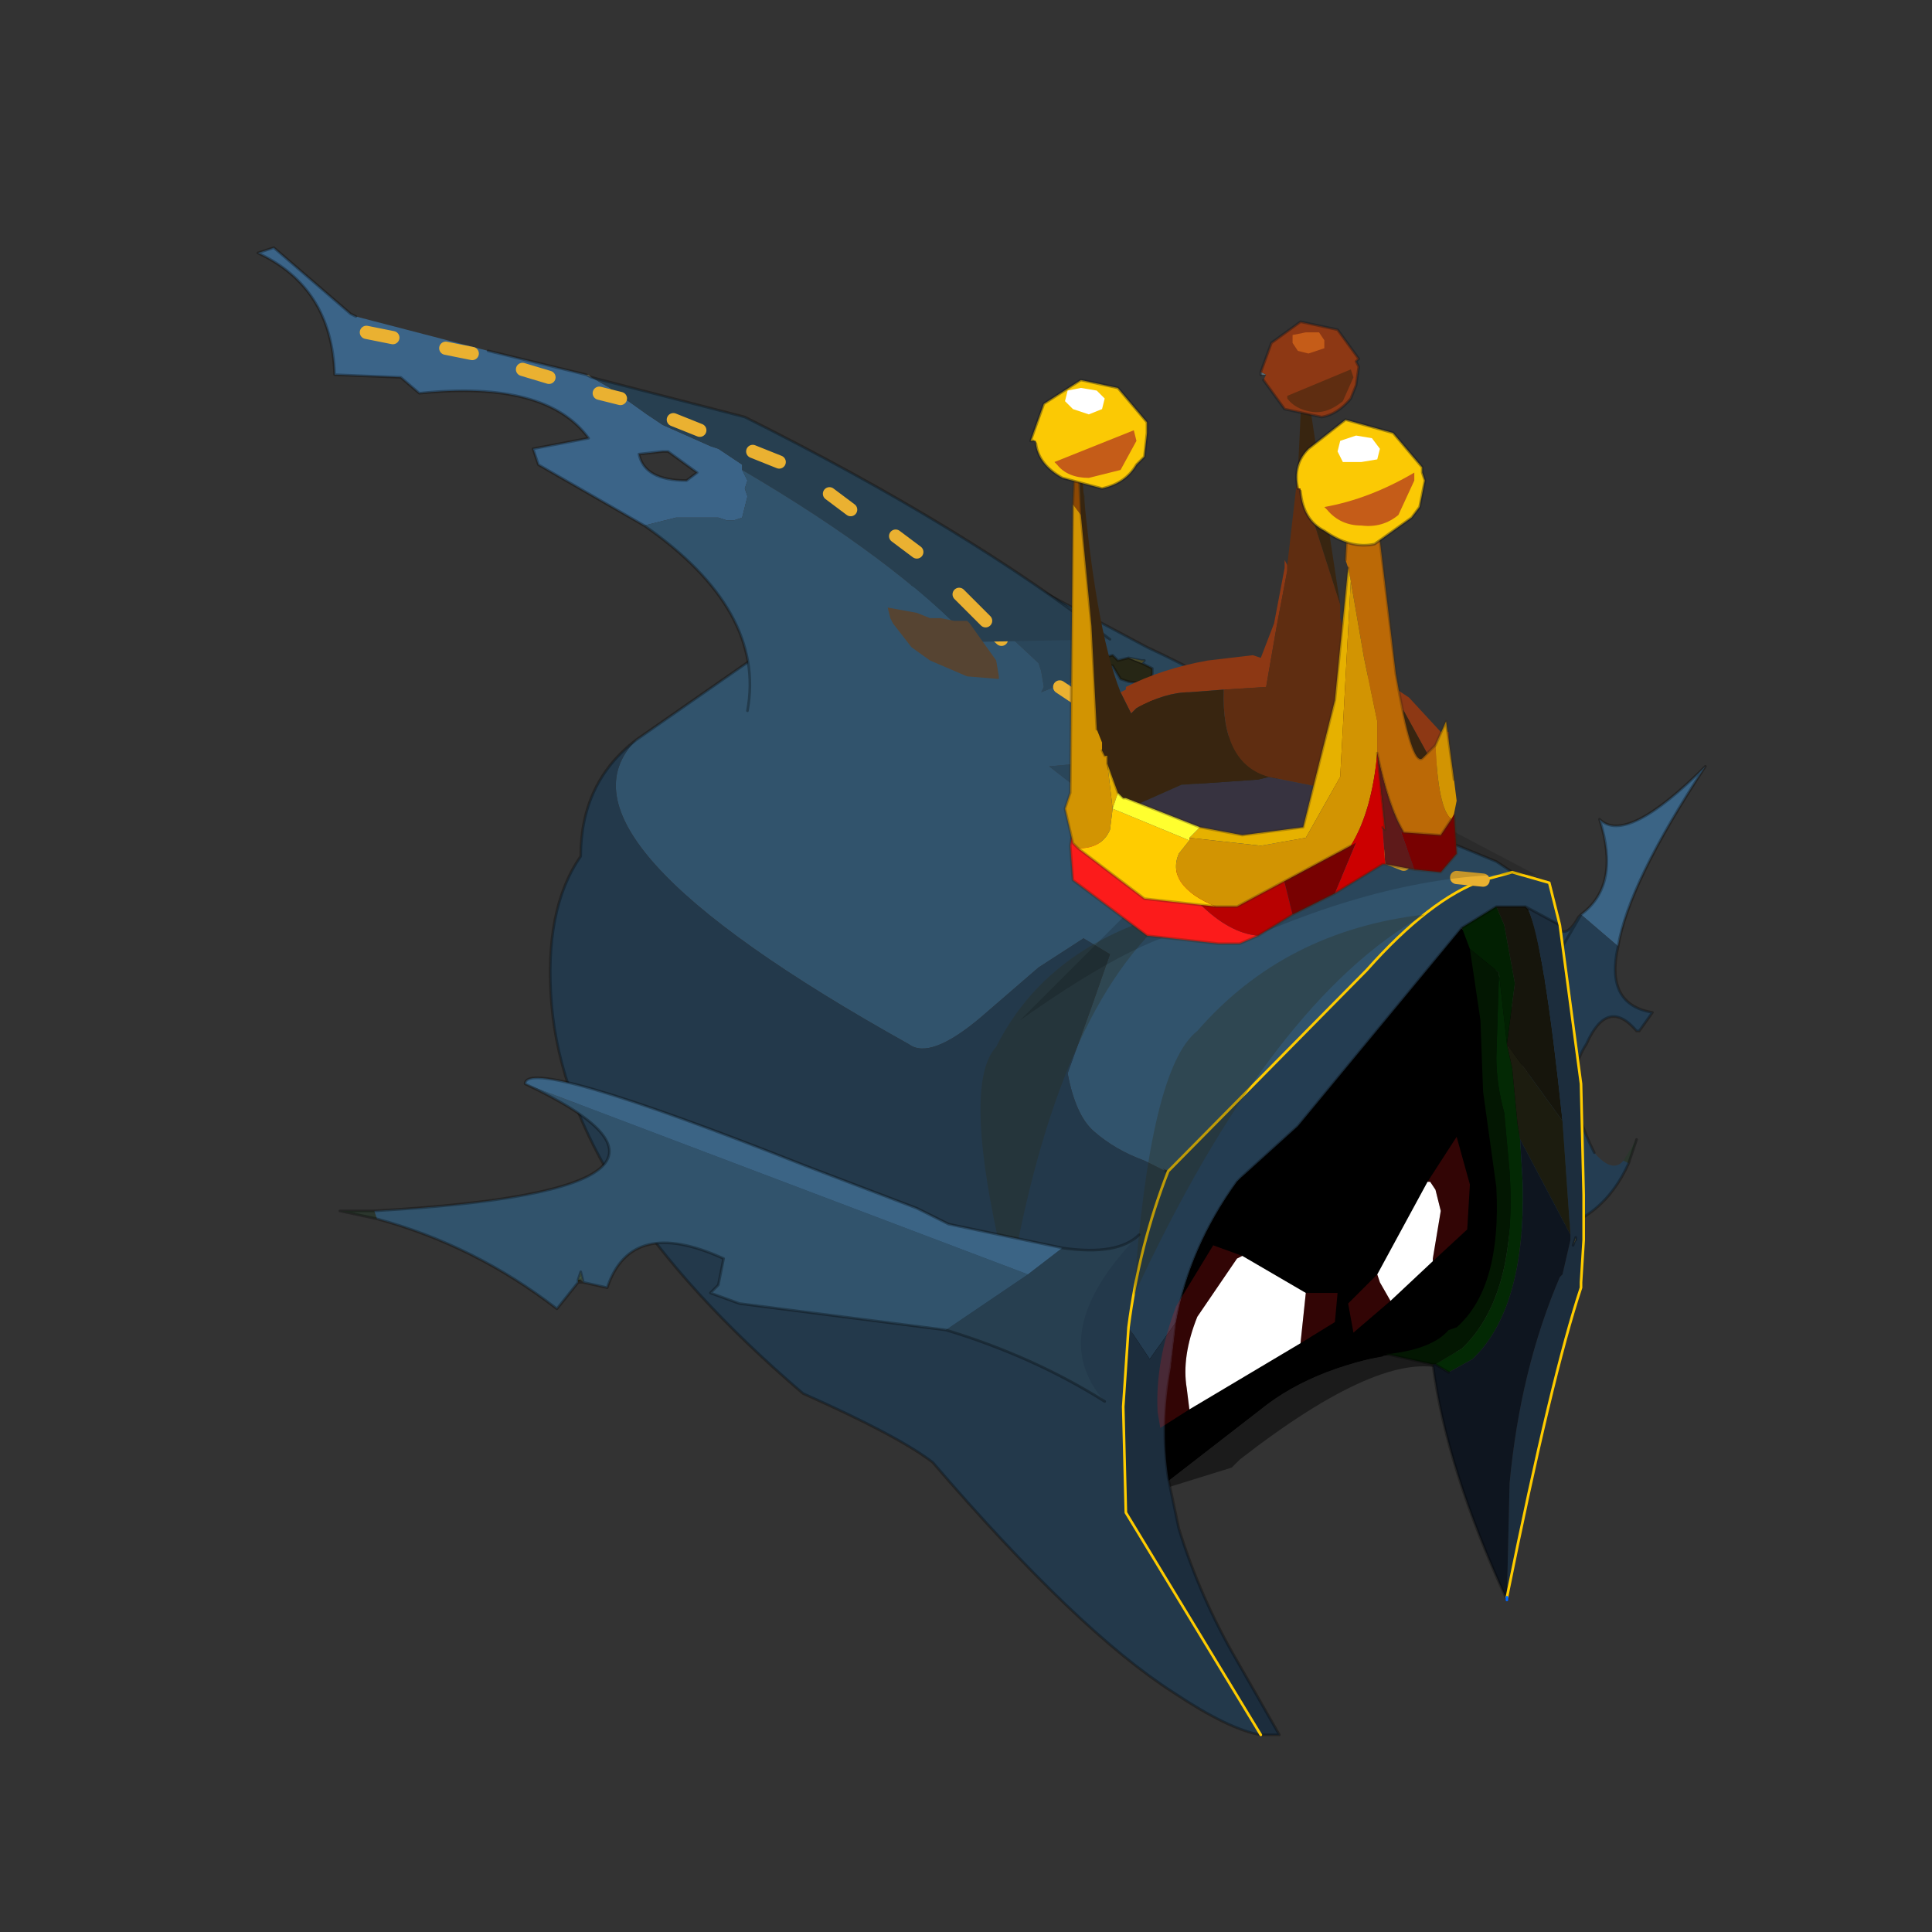 <?xml version="1.0" encoding="UTF-8" standalone="no"?>
<svg xmlns:xlink="http://www.w3.org/1999/xlink" height="440.0px" width="440.0px" xmlns="http://www.w3.org/2000/svg">
  <rect width="100%" height="100%" fill="#333333" stroke="none"/>
  <g transform="matrix(10.0, 0.0, 0.0, 10.0, 0.0, 0.0)">
    <use height="44.0" transform="matrix(0.909, 0.0, 0.0, 0.909, 2.0, 2.0)" width="44.0" xlink:href="#sprite0"/>
  </g>
  <defs>
    <g id="sprite0" transform="matrix(1.0, 0.0, 0.0, 1.0, 0.0, 0.0)">
      <use height="44.0" transform="matrix(1.0, 0.0, 0.0, 1.0, 0.0, 0.0)" width="44.0" xlink:href="#shape0"/>
      <use height="28.1" transform="matrix(1.326, 0.0, 0.0, 1.326, 4.261, 4.005)" width="27.35" xlink:href="#sprite1"/>
    </g>
    <g id="shape0" transform="matrix(1.0, 0.0, 0.0, 1.0, 0.0, 0.0)">
      <path d="M44.0 44.0 L0.0 44.0 0.0 0.0 44.0 0.0 44.0 44.0" fill="#43adca" fill-opacity="0.0" fill-rule="evenodd" stroke="none"/>
    </g>
    <g id="sprite1" transform="matrix(1.0, 0.0, 0.0, 1.0, 16.85, 27.0)">
      <use height="28.1" transform="matrix(1.0, 0.0, 0.0, 1.0, -16.85, -27.0)" width="27.35" xlink:href="#shape1"/>
    </g>
    <g id="shape1" transform="matrix(1.0, 0.0, 0.0, 1.0, 16.85, 27.0)">
      <path d="M8.95 -9.75 L9.2 -10.15 9.05 -9.7 8.95 -9.75" fill="#2b362d" fill-rule="evenodd" stroke="none"/>
      <path d="M8.15 -14.4 Q8.9 -14.95 8.5 -16.2 9.0 -15.7 10.5 -17.2 9.05 -15.0 8.85 -13.8 L8.15 -14.4" fill="#3b6485" fill-rule="evenodd" stroke="none"/>
      <path d="M8.85 -13.8 Q8.6 -12.7 9.5 -12.55 L9.25 -12.2 9.2 -12.2 Q8.65 -12.85 8.25 -11.95 7.75 -11.2 8.4 -9.9 8.75 -9.5 8.95 -9.75 L9.05 -9.7 Q8.35 -8.15 6.45 -8.4 6.4 -9.85 5.6 -10.0 8.05 -10.7 7.15 -14.85 L7.45 -15.0 7.5 -14.6 Q7.75 -13.7 8.1 -14.35 L8.15 -14.4 8.85 -13.8" fill="#243d52" fill-rule="evenodd" stroke="none"/>
      <path d="M8.15 -14.4 Q8.9 -14.95 8.5 -16.2 9.0 -15.7 10.5 -17.2 9.05 -15.0 8.85 -13.8 8.6 -12.7 9.5 -12.55 L9.25 -12.2 9.2 -12.2 Q8.65 -12.85 8.25 -11.95 7.75 -11.2 8.4 -9.9 M9.2 -10.15 L9.05 -9.7 Q8.35 -8.15 6.45 -8.4 M5.6 -10.0 Q8.05 -10.7 7.15 -14.85 L7.45 -15.0 7.5 -14.6 Q7.75 -13.7 8.1 -14.35 L8.15 -14.4 Z" fill="none" stroke="#000000" stroke-linecap="round" stroke-linejoin="round" stroke-opacity="0.302" stroke-width="0.05"/>
      <path d="M0.1 -3.5 L-0.3 -5.55 Q-0.55 -7.65 0.95 -9.25 L2.75 -11.15 4.0 -13.95 5.4 -14.5 Q7.35 -13.3 7.0 -10.3 6.8 -7.35 6.25 -6.75 L6.05 -6.6 5.3 -6.25 4.95 -6.15 Q3.15 -5.9 2.1 -5.05 L0.1 -3.5" fill="#000000" fill-rule="evenodd" stroke="none"/>
      <path d="M0.1 -3.5 L2.1 -5.05 Q3.15 -5.9 4.95 -6.15 L5.3 -6.25 6.05 -6.6 5.6 -5.8 Q4.4 -6.2 1.7 -4.1 L1.55 -3.95 0.1 -3.5" fill="#000000" fill-opacity="0.463" fill-rule="evenodd" stroke="none"/>
      <path d="M-0.4 -19.25 L-0.6 -19.2 -0.7 -19.3 -1.05 -19.2 -0.95 -19.15 -0.7 -19.1 -0.55 -18.85 -0.4 -18.8 0.0 -18.75 0.0 -18.8 0.05 -18.95 0.05 -19.05 -0.15 -19.15 -0.1 -19.2 -0.15 -19.2 -0.4 -19.25 M4.6 -16.3 L4.6 -15.7 3.7 -15.95 3.05 -16.05 2.85 -16.05 2.8 -15.85 1.75 -16.15 2.55 -15.25 1.3 -15.5 Q0.1 -15.75 -0.35 -16.2 L-1.45 -16.85 -1.9 -17.2 -0.8 -17.3 Q-0.1 -17.3 -0.25 -17.7 L-0.5 -18.0 -1.3 -18.85 -1.7 -18.7 -1.8 -18.7 -2.05 -18.6 -2.0 -18.7 -2.05 -19.0 -2.1 -19.15 -2.85 -19.85 -2.9 -20.0 -2.85 -20.1 -2.75 -20.15 -2.6 -20.15 -2.4 -20.3 -2.2 -20.5 -2.35 -20.6 -2.3 -20.65 -0.05 -19.45 Q1.35 -18.8 1.95 -18.3 L2.0 -18.3 3.75 -16.8 4.4 -16.45 4.6 -16.3 M2.0 -16.55 L2.55 -16.45 2.8 -16.5 2.7 -16.6 2.05 -17.4 1.85 -17.5 1.75 -17.5 1.7 -17.6 1.35 -17.85 0.45 -18.4 0.15 -18.45 -0.1 -18.45 -0.2 -18.35 -0.1 -17.95 -0.1 -17.85 0.1 -17.6 0.35 -17.45 0.5 -17.15 0.65 -17.05 1.05 -16.8 1.3 -16.75 2.0 -16.55" fill="#2a465a" fill-rule="evenodd" stroke="none"/>
      <path d="M-0.15 -19.15 L0.05 -19.05 0.05 -18.95 0.0 -18.8 0.0 -18.75 -0.4 -18.8 -0.55 -18.85 -0.7 -19.1 -0.95 -19.15 -1.05 -19.2 -0.7 -19.3 -0.6 -19.2 -0.4 -19.25 -0.15 -19.15 M2.05 -17.4 L2.7 -16.6 2.8 -16.5 2.55 -16.45 2.0 -16.55 1.3 -16.75 1.05 -16.8 0.65 -17.05 0.5 -17.15 0.35 -17.45 0.1 -17.6 -0.1 -17.85 -0.1 -17.95 -0.2 -18.35 -0.1 -18.45 0.15 -18.45 0.45 -18.4 1.35 -17.85 1.7 -17.6 1.75 -17.5 1.85 -17.5 1.85 -17.45 1.9 -17.4 2.05 -17.4" fill="#262615" fill-rule="evenodd" stroke="none"/>
      <path d="M-2.35 -20.6 L-2.2 -20.5 -2.4 -20.3 -2.6 -20.15 -2.75 -20.15 -2.85 -20.1 -2.9 -20.0 -2.85 -19.85 -2.1 -19.15 -2.05 -19.0 -2.0 -18.7 -2.05 -18.6 -1.8 -18.7 -1.7 -18.7 -1.3 -18.85 -0.5 -18.0 -0.25 -17.7 Q-0.1 -17.3 -0.8 -17.3 L-1.9 -17.2 -1.45 -16.85 -0.35 -16.2 Q0.1 -15.75 1.3 -15.5 L2.55 -15.25 1.75 -16.15 2.8 -15.85 2.85 -16.05 3.05 -16.05 3.7 -15.95 4.6 -15.7 4.6 -16.3 5.65 -15.75 5.7 -15.75 6.55 -15.4 6.85 -15.2 6.3 -15.05 Q5.3 -14.7 4.1 -13.35 L0.35 -9.55 0.25 -9.6 0.3 -9.55 -0.1 -9.75 Q-0.65 -9.95 -1.05 -10.3 -1.4 -10.6 -1.55 -11.4 L-1.1 -12.65 -0.75 -13.65 -1.25 -13.95 -2.1 -13.4 -3.2 -12.45 Q-4.15 -11.65 -4.55 -11.95 -11.55 -15.85 -9.7 -17.7 L-6.9 -19.65 -5.7 -20.25 -4.0 -20.75 -3.3 -20.85 -2.55 -20.85 -2.35 -20.7 -2.35 -20.6" fill="#31536c" fill-rule="evenodd" stroke="none"/>
      <path d="M-0.4 -19.25 L-0.15 -19.2 -0.1 -19.2 -0.15 -19.15 -0.4 -19.25 M1.85 -17.5 L2.05 -17.4 1.9 -17.4 1.85 -17.45 1.85 -17.5 M8.0 -8.15 L8.05 -8.3 8.05 -8.25 8.0 -8.15" fill="#666637" fill-rule="evenodd" stroke="none"/>
      <path d="M0.35 -9.55 L4.1 -13.35 Q5.3 -14.7 6.3 -15.05 L6.85 -15.2 7.55 -15.0 7.75 -14.2 7.1 -14.55 6.55 -14.55 5.9 -14.15 2.8 -10.4 1.75 -9.45 1.65 -9.35 Q0.75 -8.1 0.5 -6.7 L0.0 -6.0 -0.4 -6.6 Q-0.2 -8.15 0.35 -9.55" fill="#243d52" fill-rule="evenodd" stroke="none"/>
      <path d="M6.75 -11.95 L6.9 -13.1 6.7 -14.2 6.55 -14.55 7.1 -14.55 7.15 -14.5 Q7.45 -13.85 7.8 -10.5 L6.75 -11.95" fill="#16150c" fill-rule="evenodd" stroke="none"/>
      <path d="M7.8 -10.5 Q7.45 -13.85 7.15 -14.5 L7.1 -14.55 7.75 -14.2 8.15 -11.2 8.2 -9.1 8.2 -8.7 8.2 -8.25 8.15 -7.45 8.15 -7.35 Q7.6 -5.7 6.75 -1.5 L6.8 -3.65 Q7.0 -5.8 7.75 -7.55 L7.8 -7.6 7.95 -8.25 7.95 -8.35 7.8 -10.5 M8.05 -8.25 L8.05 -8.3 8.0 -8.15 8.05 -8.25 M-0.4 -6.6 L0.0 -6.0 0.5 -6.7 0.4 -5.85 Q0.2 -4.75 0.35 -3.75 L0.55 -2.8 Q0.95 -1.5 1.65 -0.3 L2.45 1.1 2.1 1.1 -0.45 -3.1 -0.5 -5.1 -0.4 -6.6" fill="#1c2d3d" fill-rule="evenodd" stroke="none"/>
      <path d="M6.55 -14.55 L6.7 -14.2 6.9 -13.1 6.75 -11.95 6.6 -13.3 6.05 -13.75 5.9 -14.15 6.55 -14.55" fill="#022002" fill-rule="evenodd" stroke="none"/>
      <path d="M6.05 -13.75 L6.6 -13.3 6.55 -11.7 Q6.55 -11.2 6.7 -10.65 L6.8 -9.55 Q6.95 -7.2 5.9 -6.2 L5.4 -5.9 5.35 -5.9 4.45 -6.1 4.55 -6.1 Q5.35 -6.2 5.65 -6.55 L5.8 -6.6 Q6.65 -7.35 6.55 -9.25 L6.3 -11.05 6.25 -12.4 6.05 -13.75" fill="#031702" fill-rule="evenodd" stroke="none"/>
      <path d="M6.6 -13.3 L6.75 -11.95 6.85 -11.5 6.95 -10.45 7.0 -10.15 7.05 -9.3 Q7.1 -6.95 6.1 -6.0 L5.65 -5.75 5.4 -5.9 5.9 -6.2 Q6.95 -7.2 6.8 -9.55 L6.7 -10.65 Q6.55 -11.2 6.55 -11.7 L6.6 -13.3" fill="#032904" fill-rule="evenodd" stroke="none"/>
      <path d="M6.75 -11.95 L7.8 -10.5 7.95 -8.35 7.0 -10.15 6.95 -10.45 6.85 -11.5 6.75 -11.95" fill="#1c1c0f" fill-rule="evenodd" stroke="none"/>
      <path d="M7.0 -10.15 L7.95 -8.35 7.95 -8.25 7.8 -7.6 7.75 -7.55 Q7.0 -5.8 6.8 -3.65 L6.75 -1.5 6.75 -1.45 Q5.6 -3.95 5.35 -5.9 L5.4 -5.9 5.65 -5.75 6.1 -6.0 Q7.1 -6.95 7.05 -9.3 L7.0 -10.15" fill="#0e151f" fill-rule="evenodd" stroke="none"/>
      <path d="M0.5 -6.7 Q0.75 -8.1 1.65 -9.35 L1.75 -9.45 0.8 -7.55 0.75 -7.3 0.4 -5.85 0.5 -6.7 M1.6 -4.95 Q2.7 -5.8 4.45 -6.1 L4.4 -6.05 Q2.6 -5.75 1.55 -4.9 L1.6 -4.95" fill="#000000" fill-rule="evenodd" stroke="none"/>
      <path d="M-9.7 -17.7 Q-11.55 -15.85 -4.55 -11.95 -4.15 -11.65 -3.2 -12.45 L-2.1 -13.4 -1.25 -13.95 -0.75 -13.65 -1.1 -12.65 -1.55 -11.4 Q-1.4 -10.6 -1.05 -10.3 -0.65 -9.95 -0.1 -9.75 L0.3 -9.55 0.25 -9.6 0.35 -9.55 Q-0.2 -8.15 -0.4 -6.6 L-0.5 -5.1 -0.45 -3.1 2.1 1.1 Q1.5 1.0 0.45 0.3 -1.35 -0.85 -4.1 -4.05 -4.75 -4.55 -6.55 -5.35 -11.0 -9.15 -11.3 -12.7 -11.45 -14.5 -10.75 -15.5 -10.75 -16.9 -9.7 -17.7 M0.3 -9.55 L0.35 -9.55 0.3 -9.55" fill="#23394b" fill-rule="evenodd" stroke="none"/>
      <path d="M-2.3 -20.65 L-2.35 -20.6 -2.35 -20.7 -2.3 -20.65" fill="#575739" fill-rule="evenodd" stroke="none"/>
      <path d="M-0.15 -19.15 L0.05 -19.05 0.05 -18.95 0.0 -18.8 0.0 -18.75 -0.4 -18.8 -0.55 -18.85 -0.7 -19.1 -0.95 -19.15 -1.05 -19.2 -0.7 -19.3 -0.6 -19.2 -0.4 -19.25 -0.15 -19.2 -0.1 -19.2 -0.15 -19.15 -0.4 -19.25 M4.4 -16.45 L3.75 -16.8 2.0 -18.3 1.95 -18.3 Q1.35 -18.8 -0.05 -19.45 L-2.3 -20.65 M-2.35 -20.7 L-2.55 -20.85 -3.3 -20.85 -4.0 -20.75 -5.7 -20.25 -6.9 -19.65 -9.7 -17.7 M6.85 -15.2 L6.55 -15.4 5.7 -15.75 5.65 -15.75 4.6 -16.3 M2.05 -17.4 L2.7 -16.6 2.8 -16.5 2.55 -16.45 2.0 -16.55 M1.3 -16.75 L1.05 -16.8 0.65 -17.05 M0.5 -17.15 L0.35 -17.45 0.1 -17.6 -0.1 -17.85 -0.1 -17.95 -0.2 -18.35 -0.1 -18.45 0.15 -18.45 0.45 -18.4 1.35 -17.85 1.7 -17.6 1.75 -17.5 1.85 -17.5 2.05 -17.4 1.9 -17.4 1.85 -17.45 1.85 -17.5 M7.15 -14.5 L7.1 -14.55 6.55 -14.55 5.9 -14.15 M4.45 -6.1 L5.35 -5.9 5.4 -5.9 M7.1 -14.55 L7.75 -14.2 M6.75 -1.45 Q5.6 -3.95 5.35 -5.9 M5.65 -5.75 L5.4 -5.9 M8.05 -8.25 L8.05 -8.3 8.0 -8.15 M0.5 -6.7 Q0.75 -8.1 1.65 -9.35 L1.75 -9.45 2.8 -10.4 5.9 -14.15 M0.5 -6.7 L0.4 -5.85 M0.35 -9.55 L0.3 -9.55 M2.1 1.1 L2.45 1.1 1.65 -0.3 Q0.95 -1.5 0.55 -2.8 L0.35 -3.75 Q0.2 -4.75 0.4 -5.85 M2.1 1.1 Q1.5 1.0 0.45 0.3 -1.35 -0.85 -4.1 -4.05 -4.75 -4.55 -6.55 -5.35 -11.0 -9.15 -11.3 -12.7 -11.45 -14.5 -10.75 -15.5 -10.75 -16.9 -9.7 -17.7 M-2.35 -20.7 L-2.3 -20.65" fill="none" stroke="#000000" stroke-linecap="round" stroke-linejoin="round" stroke-opacity="0.302" stroke-width="0.05"/>
      <path d="M0.35 -9.55 L4.1 -13.35 Q5.3 -14.7 6.3 -15.05 L6.85 -15.2 M7.75 -14.2 L7.55 -15.0 6.85 -15.2 M7.75 -14.2 L8.15 -11.2 8.2 -9.1 8.2 -8.7 8.2 -8.25 8.15 -7.45 8.15 -7.35 Q7.6 -5.7 6.75 -1.5 M0.35 -9.55 Q-0.2 -8.15 -0.4 -6.6 M2.1 1.1 L-0.45 -3.1 -0.5 -5.1 -0.4 -6.6" fill="none" stroke="#ffcc00" stroke-linecap="round" stroke-linejoin="round" stroke-width="0.05"/>
      <path d="M6.75 -1.5 L6.75 -1.45" fill="none" stroke="#0066ff" stroke-linecap="round" stroke-linejoin="round" stroke-width="0.05"/>
      <path d="M1.7 -16.65 L1.3 -16.75 M3.05 -16.05 L2.75 -16.15 M4.8 -15.35 L4.3 -15.55 M6.3 -15.05 L5.8 -15.1 M-0.55 -17.9 L-0.25 -17.7 M-1.7 -18.7 L-1.4 -18.5 M-3.3 -20.05 L-2.8 -19.6" fill="none" stroke="#eab131" stroke-linecap="round" stroke-linejoin="round" stroke-width="0.25"/>
      <path d="M-2.65 -7.35 Q-1.75 -12.65 0.45 -14.45 -1.95 -13.8 -2.9 -11.9 -3.6 -11.15 -2.65 -7.35" fill="#2c2b18" fill-opacity="0.302" fill-rule="evenodd" stroke="none"/>
      <path d="M-0.3 -7.2 Q2.3 -12.8 5.2 -14.4 2.55 -14.1 0.9 -12.2 0.0 -11.5 -0.3 -7.2" fill="#2c2b18" fill-opacity="0.302" fill-rule="evenodd" stroke="none"/>
      <path d="M0.75 -5.05 L0.7 -5.45 Q0.6 -6.05 0.9 -6.8 L1.65 -7.9 1.75 -7.95 2.95 -7.25 2.85 -6.3 0.75 -5.05" fill="#ffffff" fill-rule="evenodd" stroke="none"/>
      <path d="M1.75 -7.95 L1.65 -7.9 0.9 -6.8 Q0.6 -6.05 0.7 -5.45 L0.75 -5.05 0.2 -4.7 0.15 -5.0 Q0.1 -5.95 0.5 -7.0 L1.2 -8.15 1.75 -7.95 M2.85 -6.3 L2.95 -7.25 3.55 -7.25 3.5 -6.7 2.85 -6.3" fill="#fc1b1b" fill-opacity="0.2" fill-rule="evenodd" stroke="none"/>
      <path d="M5.25 -9.35 L5.3 -9.35 5.4 -9.2 5.5 -8.8 5.35 -7.9 5.35 -7.85 4.55 -7.1 4.35 -7.45 4.3 -7.6 5.25 -9.35" fill="#ffffff" fill-rule="evenodd" stroke="none"/>
      <path d="M5.25 -9.35 L5.8 -10.2 6.05 -9.3 6.0 -8.45 5.35 -7.85 5.35 -7.9 5.5 -8.8 5.4 -9.2 5.3 -9.35 5.25 -9.35 M4.55 -7.1 L3.85 -6.5 3.75 -7.05 4.3 -7.6 4.35 -7.45 4.55 -7.1" fill="#fc1b1b" fill-opacity="0.2" fill-rule="evenodd" stroke="none"/>
      <path d="M-15.0 -25.7 L-12.5 -25.05 -10.65 -24.6 -10.55 -24.55 -10.2 -24.35 -10.15 -24.3 -9.85 -24.1 -9.5 -23.85 -9.2 -23.65 -8.3 -23.25 -8.15 -23.2 -7.85 -23.0 -7.7 -22.9 -7.7 -22.8 -7.6 -22.6 -7.65 -22.45 -7.6 -22.3 -7.7 -21.9 -7.85 -21.85 -8.0 -21.85 -8.15 -21.9 -8.95 -21.9 -9.55 -21.75 -11.55 -22.9 -11.65 -23.2 -10.6 -23.4 Q-11.4 -24.5 -13.8 -24.25 L-14.15 -24.55 -15.4 -24.6 Q-15.45 -26.25 -16.85 -26.9 L-16.55 -27.0 -15.1 -25.75 -15.0 -25.7 M-9.1 -23.15 L-9.2 -23.15 -9.65 -23.1 Q-9.55 -22.6 -8.75 -22.6 L-8.55 -22.75 -9.1 -23.15" fill="#3b6488" fill-rule="evenodd" stroke="none"/>
      <path d="M-7.7 -22.8 L-7.7 -22.9 -7.85 -23.0 -8.15 -23.2 -8.3 -23.25 -9.2 -23.65 -9.5 -23.85 -9.85 -24.1 -10.15 -24.3 -10.2 -24.35 -10.55 -24.55 -7.65 -23.8 Q-3.45 -21.7 -0.75 -19.6 L-3.35 -19.55 Q-4.8 -21.1 -7.7 -22.8" fill="#273f50" fill-rule="evenodd" stroke="none"/>
      <path d="M-9.55 -21.75 L-8.95 -21.9 -8.15 -21.9 -8.0 -21.85 -7.85 -21.85 -7.7 -21.9 -7.6 -22.3 -7.65 -22.45 -7.6 -22.6 -7.7 -22.8 Q-4.8 -21.1 -3.35 -19.55 -6.45 -19.4 -7.6 -18.25 -7.25 -20.15 -9.55 -21.75" fill="#31536c" fill-rule="evenodd" stroke="none"/>
      <path d="M-10.55 -24.55 L-10.65 -24.6 -10.6 -24.6 -10.55 -24.55" fill="#858161" fill-rule="evenodd" stroke="none"/>
      <path d="M-15.0 -25.7 L-15.1 -25.75 -16.55 -27.0 -16.85 -26.9 Q-15.45 -26.25 -15.4 -24.6 L-14.15 -24.55 -13.8 -24.25 Q-11.4 -24.5 -10.6 -23.4 L-11.65 -23.2 -11.55 -22.9 -9.55 -21.75 Q-7.25 -20.15 -7.6 -18.25 M-10.55 -24.55 L-10.65 -24.6 -12.5 -25.05 M-0.75 -19.6 Q-3.45 -21.7 -7.65 -23.8 L-10.55 -24.55 M-9.1 -23.15 L-8.55 -22.75 -8.75 -22.6 Q-9.55 -22.6 -9.65 -23.1 L-9.2 -23.15 -9.1 -23.15" fill="none" stroke="#000000" stroke-linecap="round" stroke-linejoin="round" stroke-opacity="0.302" stroke-width="0.05"/>
      <path d="M-14.8 -25.4 L-14.3 -25.3 M-13.3 -25.1 L-12.8 -25.0 M-3.6 -20.45 L-3.1 -19.95 M-11.85 -24.7 L-11.35 -24.55 M-10.4 -24.25 L-10.0 -24.15 M-9.0 -23.75 L-8.5 -23.55 M-7.5 -23.15 L-7.0 -22.95 M-6.05 -22.35 L-5.65 -22.05 M-4.8 -21.55 L-4.4 -21.25" fill="none" stroke="#eab131" stroke-linecap="round" stroke-linejoin="round" stroke-width="0.25"/>
      <path d="M-10.8 -7.45 L-10.8 -7.5 -10.75 -7.5 -10.8 -7.45" fill="#2f2f19" fill-rule="evenodd" stroke="none"/>
      <path d="M-14.65 -8.8 L-14.6 -8.65 -15.3 -8.8 -14.65 -8.8" fill="#2b362d" fill-rule="evenodd" stroke="none"/>
      <path d="M-10.8 -7.5 L-10.75 -7.65 -10.7 -7.45 -10.75 -7.5 -10.8 -7.5" fill="url(#gradient0)" fill-rule="evenodd" stroke="none"/>
      <path d="M-14.6 -8.65 L-14.65 -8.8 Q-7.55 -9.2 -11.8 -11.2 L-2.3 -7.6 -3.85 -6.55 -7.75 -7.05 -8.3 -7.25 -8.15 -7.4 -8.05 -7.9 Q-9.8 -8.7 -10.25 -7.35 L-10.7 -7.45 -10.75 -7.65 -10.8 -7.5 -10.8 -7.45 -11.2 -6.95 Q-12.75 -8.15 -14.6 -8.65" fill="#31536c" fill-rule="evenodd" stroke="none"/>
      <path d="M-2.3 -7.6 L-11.8 -11.2 Q-11.8 -11.75 -6.5 -9.65 L-4.4 -8.85 -3.8 -8.55 -1.65 -8.1 -2.3 -7.6" fill="#3b6485" fill-rule="evenodd" stroke="none"/>
      <path d="M-3.85 -6.55 L-2.3 -7.6 -1.65 -8.1 Q-0.6 -7.95 -0.2 -8.35 -2.0 -6.5 -0.85 -5.2 -2.2 -6.05 -3.85 -6.55" fill="#273f50" fill-rule="evenodd" stroke="none"/>
      <path d="M-14.65 -8.8 L-15.3 -8.8 -14.6 -8.65 Q-12.75 -8.15 -11.2 -6.95 L-10.8 -7.45 -10.8 -7.5 -10.75 -7.65 -10.7 -7.45 -10.25 -7.35 Q-9.8 -8.7 -8.05 -7.9 L-8.15 -7.4 -8.3 -7.25 -7.75 -7.05 -3.85 -6.55 Q-2.2 -6.05 -0.85 -5.2 M-11.8 -11.2 Q-7.55 -9.2 -14.65 -8.8 M-10.7 -7.45 L-10.75 -7.5 -10.8 -7.45 -10.7 -7.45 M-0.2 -8.35 Q-0.6 -7.95 -1.65 -8.1 L-3.8 -8.55 -4.4 -8.85 -6.5 -9.65 Q-11.8 -11.75 -11.8 -11.2" fill="none" stroke="#000000" stroke-linecap="round" stroke-linejoin="round" stroke-opacity="0.302" stroke-width="0.05"/>
      <path d="M-4.95 -20.2 L-4.9 -20.0 -4.85 -19.9 -4.5 -19.45 -4.15 -19.2 -3.45 -18.9 -2.85 -18.85 -2.85 -18.9 -2.9 -19.2 -3.4 -19.9 -3.45 -19.95 -3.7 -19.95 -3.95 -20.0 -4.15 -20.0 -4.4 -20.1 -4.95 -20.2" fill="#564432" fill-rule="evenodd" stroke="none"/>
      <path d="M-2.45 -12.4 L-0.5 -14.35 1.05 -14.15 Q-0.05 -14.1 -2.45 -12.4 M5.4 -16.15 L7.3 -15.15 Q4.9 -15.25 2.0 -14.0 L1.5 -14.05 4.6 -15.6 Q5.25 -15.6 5.4 -16.15" fill="#000000" fill-opacity="0.153" fill-rule="evenodd" stroke="none"/>
      <path d="M4.3 -16.45 L3.65 -15.7 -0.05 -15.85 -0.4 -16.5 -0.3 -16.45 0.6 -16.85 2.05 -16.95 2.25 -17.0 3.75 -16.7 4.3 -16.45" fill="#373340" fill-rule="evenodd" stroke="none"/>
      <path d="M-0.55 -18.6 L-0.45 -18.65 -0.45 -18.7 Q0.25 -19.05 1.1 -19.2 L1.95 -19.3 2.1 -19.25 2.35 -19.9 2.55 -20.95 2.55 -21.1 2.6 -21.0 2.6 -20.9 2.4 -19.85 2.2 -18.7 1.4 -18.65 0.75 -18.6 Q0.3 -18.6 -0.25 -18.3 L-0.35 -18.2 -0.55 -18.6 M3.8 -19.2 L3.85 -19.0 4.55 -18.75 4.6 -18.7 4.9 -18.5 5.5 -17.85 5.65 -17.85 5.65 -17.35 5.5 -17.25 5.35 -17.25 4.8 -18.25 3.85 -18.85 3.8 -19.15 3.8 -19.2" fill="#8d3814" fill-rule="evenodd" stroke="none"/>
      <path d="M-0.4 -16.5 L-0.55 -16.5 -0.6 -16.55 -1.0 -17.75 -1.0 -17.8 -1.05 -18.1 -1.35 -19.0 -1.3 -22.95 Q-1.05 -19.85 -0.55 -18.6 L-0.35 -18.2 -0.25 -18.3 Q0.3 -18.6 0.75 -18.6 L1.4 -18.65 Q1.35 -17.25 2.25 -17.0 L2.05 -16.95 0.6 -16.85 -0.3 -16.45 -0.4 -16.5 M2.8 -22.75 L2.9 -24.85 3.6 -20.25 2.8 -22.75 M5.35 -17.25 L4.3 -16.5 4.3 -16.45 3.75 -16.7 4.15 -17.05 4.25 -17.15 Q4.75 -17.65 4.8 -18.25 L5.35 -17.25" fill="#382510" fill-rule="evenodd" stroke="none"/>
      <path d="M2.6 -21.0 L2.8 -22.75 3.6 -20.25 3.6 -20.2 3.6 -20.0 3.8 -19.4 3.8 -19.2 3.8 -19.15 3.85 -18.85 4.8 -18.25 Q4.75 -17.65 4.25 -17.15 L4.15 -17.05 3.75 -16.7 2.25 -17.0 Q1.35 -17.25 1.4 -18.65 L2.2 -18.7 2.4 -19.85 2.6 -20.9 2.6 -21.0" fill="#5f2d11" fill-rule="evenodd" stroke="none"/>
      <path d="M2.05 -14.0 L1.7 -13.85 1.3 -13.85 -0.05 -14.0 -1.45 -15.05 -1.5 -15.7 -1.45 -16.0 0.3 -15.2 0.45 -15.25 0.95 -14.6 Q1.5 -14.05 2.05 -14.0" fill="#fc1b1b" fill-rule="evenodd" stroke="none"/>
      <path d="M2.7 -14.4 L2.05 -14.0 Q1.5 -14.05 0.95 -14.6 L0.45 -15.25 2.4 -15.6 2.7 -14.4" fill="#b80101" fill-rule="evenodd" stroke="none"/>
      <path d="M4.4 -16.05 L4.7 -16.1 5.0 -15.25 4.45 -15.35 4.4 -16.05" fill="#5e1a1a" fill-rule="evenodd" stroke="none"/>
      <path d="M3.5 -14.8 L2.7 -14.4 2.4 -15.6 4.0 -16.0 3.5 -14.8 M4.7 -16.1 L5.75 -16.35 5.8 -15.55 5.5 -15.2 5.0 -15.25 4.7 -16.1" fill="#780101" fill-rule="evenodd" stroke="none"/>
      <path d="M4.45 -15.35 L4.4 -15.35 3.5 -14.8 4.0 -16.0 4.4 -16.05 4.45 -15.35" fill="#cc0000" fill-rule="evenodd" stroke="none"/>
      <path d="M-1.45 -16.0 L-1.4 -21.45 -1.4 -22.6 -1.25 -22.3 -1.25 -21.25 -1.1 -19.15 -0.9 -17.15 M4.45 -15.35 L4.4 -15.35 3.5 -14.8 2.7 -14.4 2.05 -14.0 1.7 -13.85 1.3 -13.85 -0.05 -14.0 -1.45 -15.05 -1.5 -15.7 -1.45 -16.0 0.3 -15.2 M4.4 -16.05 L4.7 -16.1 5.75 -16.35 5.8 -15.55 5.5 -15.2 5.0 -15.25 4.45 -15.35" fill="none" stroke="#382510" stroke-linecap="round" stroke-linejoin="round" stroke-opacity="0.302" stroke-width="0.05"/>
      <path d="M3.75 -20.95 L3.8 -20.7 4.05 -19.25 4.3 -18.05 4.3 -17.45 Q4.5 -16.45 4.8 -15.95 L5.5 -15.9 5.7 -16.2 Q5.45 -16.4 5.4 -17.6 L5.15 -17.35 Q4.95 -17.2 4.65 -18.95 L4.25 -22.3 3.75 -22.0 3.7 -21.1 3.75 -20.95" fill="#bb6906" fill-rule="evenodd" stroke="none"/>
      <path d="M1.25 -14.55 Q0.3 -14.95 0.55 -15.55 L0.75 -15.8 -0.7 -16.4 -0.75 -16.0 Q-0.9 -15.65 -1.35 -15.65 L-0.1 -14.7 1.25 -14.55" fill="#ffcc00" fill-rule="evenodd" stroke="none"/>
      <path d="M-1.3 -21.95 L-1.35 -23.05 -1.4 -23.25 -1.45 -22.15 -1.3 -21.95" fill="#8d4803" fill-rule="evenodd" stroke="none"/>
      <path d="M3.8 -20.7 L3.75 -20.95 3.5 -18.45 2.9 -16.05 1.75 -15.9 0.95 -16.05 0.75 -15.85 2.1 -15.7 2.95 -15.85 3.6 -17.0 3.8 -20.7 M-0.8 -17.25 L-0.7 -16.4 -0.6 -16.7 -0.8 -17.25" fill="#e6b100" fill-rule="evenodd" stroke="none"/>
      <path d="M0.75 -15.85 L0.95 -16.05 -0.45 -16.6 -0.5 -16.6 -0.55 -16.65 -0.6 -16.7 -0.7 -16.4 0.75 -15.8 0.75 -15.85" fill="#ffff2f" fill-rule="evenodd" stroke="none"/>
      <path d="M5.4 -17.6 Q5.45 -16.4 5.7 -16.2 L5.75 -16.3 5.8 -16.55 5.75 -16.95 5.6 -18.05 5.4 -17.6 M4.3 -17.45 L4.3 -18.05 4.05 -19.25 3.8 -20.7 3.6 -17.0 2.95 -15.85 2.1 -15.7 0.75 -15.85 0.75 -15.8 0.55 -15.55 Q0.3 -14.95 1.25 -14.55 L1.65 -14.55 3.8 -15.7 Q4.2 -16.35 4.3 -17.45 M-1.3 -21.95 L-1.45 -22.15 -1.5 -16.7 -1.6 -16.4 -1.45 -15.75 -1.35 -15.65 Q-0.9 -15.65 -0.75 -16.0 L-0.7 -16.4 -0.8 -17.25 -0.8 -17.4 -0.85 -17.4 -0.9 -17.5 -0.9 -17.65 -1.0 -17.9 -1.1 -19.85 -1.3 -21.95" fill="#d29402" fill-rule="evenodd" stroke="none"/>
      <path d="M4.45 -16.0 L4.3 -17.45 Q4.2 -16.35 3.8 -15.7 L4.4 -16.05 4.45 -16.0" fill="#cc0000" fill-rule="evenodd" stroke="none"/>
      <path d="M4.8 -15.95 Q4.5 -16.45 4.3 -17.45 L4.45 -16.0 4.8 -15.95" fill="#5e1a1a" fill-rule="evenodd" stroke="none"/>
      <path d="M3.7 -21.1 L3.75 -22.0 4.25 -22.3 4.65 -18.95 Q4.95 -17.2 5.15 -17.35 L5.4 -17.6 5.6 -18.05 5.75 -16.95 M5.7 -16.2 L5.5 -15.9 4.8 -15.95 Q4.5 -16.45 4.3 -17.45 M0.95 -16.05 L1.75 -15.9 2.9 -16.05 3.5 -18.45 3.75 -20.95 M4.45 -16.0 L4.3 -17.45 M3.8 -15.7 L1.65 -14.55 1.25 -14.55 M4.45 -16.0 L4.4 -16.05 M-1.45 -22.15 L-1.4 -23.25 -1.35 -23.05 -1.3 -21.95 -1.1 -19.85 -1.0 -17.9 M-1.45 -22.15 L-1.5 -16.7 -1.6 -16.4 -1.45 -15.75 -1.35 -15.65 -0.1 -14.7 1.25 -14.55 M-0.9 -17.5 L-0.85 -17.4 -0.8 -17.4 -0.8 -17.25 -0.6 -16.7 -0.55 -16.65 -0.5 -16.6 -0.45 -16.6 0.95 -16.05" fill="none" stroke="#382510" stroke-linecap="round" stroke-linejoin="round" stroke-opacity="0.302" stroke-width="0.05"/>
      <path d="M2.8 -22.45 Q2.7 -22.9 3.0 -23.2 L3.7 -23.75 4.6 -23.5 5.15 -22.85 5.15 -22.75 5.2 -22.6 5.1 -22.1 4.95 -21.9 4.25 -21.4 Q3.8 -21.3 3.3 -21.65 2.9 -21.85 2.85 -22.4 L2.85 -22.45 2.8 -22.45" fill="#fbc904" fill-rule="evenodd" stroke="none"/>
      <path d="M2.85 -22.45 L2.8 -22.45 2.85 -22.45" fill="#5c7681" fill-rule="evenodd" stroke="none"/>
      <path d="M2.8 -22.45 Q2.7 -22.9 3.0 -23.2 L3.7 -23.75 4.6 -23.5 5.15 -22.85 5.15 -22.75 5.2 -22.6 5.1 -22.1 4.95 -21.9 4.25 -21.4 Q3.8 -21.3 3.3 -21.65 2.9 -21.85 2.85 -22.4" fill="none" stroke="#11141a" stroke-linecap="round" stroke-linejoin="round" stroke-opacity="0.38" stroke-width="0.05"/>
      <path d="M3.6 -23.35 L3.55 -23.15 3.65 -22.95 4.0 -22.95 4.3 -23.0 4.35 -23.2 4.2 -23.4 3.9 -23.45 3.6 -23.35" fill="#ffffff" fill-rule="evenodd" stroke="none"/>
      <path d="M5.0 -22.75 Q4.15 -22.25 3.3 -22.1 L3.35 -22.05 Q3.6 -21.75 4.0 -21.75 4.4 -21.7 4.7 -21.95 L5.0 -22.6 5.0 -22.75" fill="#c55c18" fill-rule="evenodd" stroke="none"/>
      <path d="M2.1 -24.6 L2.1 -24.65 2.2 -24.6 2.1 -24.6" fill="#5c7681" fill-rule="evenodd" stroke="none"/>
      <path d="M2.1 -24.65 L2.3 -25.2 2.85 -25.6 3.55 -25.45 3.95 -24.9 3.9 -24.85 3.95 -24.75 3.9 -24.4 3.8 -24.15 Q3.55 -23.85 3.25 -23.8 L2.55 -23.95 2.15 -24.5 2.2 -24.6 2.1 -24.65" fill="#8d3814" fill-rule="evenodd" stroke="none"/>
      <path d="M2.1 -24.6 L2.1 -24.65 2.3 -25.2 2.85 -25.6 3.55 -25.45 3.95 -24.9 3.9 -24.85 3.95 -24.75 3.9 -24.4 3.8 -24.15 Q3.55 -23.85 3.25 -23.8 L2.55 -23.95 2.15 -24.5" fill="none" stroke="#11141a" stroke-linecap="round" stroke-linejoin="round" stroke-opacity="0.38" stroke-width="0.05"/>
      <path d="M2.7 -25.35 L2.95 -25.4 3.2 -25.4 3.3 -25.25 3.3 -25.1 3.0 -25.0 2.8 -25.05 2.7 -25.2 2.7 -25.35" fill="#c55c18" fill-rule="evenodd" stroke="none"/>
      <path d="M3.8 -24.7 L3.85 -24.55 3.65 -24.1 Q3.35 -23.85 3.05 -23.9 2.75 -23.95 2.6 -24.15 L2.6 -24.2 3.8 -24.7" fill="#5f2d11" fill-rule="evenodd" stroke="none"/>
      <path d="M-2.25 -23.35 L-2.0 -24.05 -1.3 -24.5 -0.6 -24.35 -0.05 -23.7 -0.05 -23.65 -0.05 -23.5 -0.1 -23.05 -0.25 -22.9 Q-0.45 -22.55 -0.9 -22.45 L-1.65 -22.65 Q-2.1 -22.9 -2.15 -23.3 L-2.15 -23.35 -2.25 -23.35" fill="#fbc904" fill-rule="evenodd" stroke="none"/>
      <path d="M-2.15 -23.35 L-2.2 -23.35 -2.25 -23.35 -2.15 -23.35" fill="#5c7681" fill-rule="evenodd" stroke="none"/>
      <path d="M-2.25 -23.35 L-2.0 -24.05 -1.3 -24.5 -0.6 -24.35 -0.05 -23.7 -0.05 -23.65 -0.05 -23.5 -0.1 -23.05 -0.25 -22.9 Q-0.45 -22.55 -0.9 -22.45 L-1.65 -22.65 Q-2.1 -22.9 -2.15 -23.3 M-2.2 -23.35 L-2.25 -23.35 Z" fill="none" stroke="#11141a" stroke-linecap="round" stroke-linejoin="round" stroke-opacity="0.38" stroke-width="0.05"/>
      <path d="M-1.55 -24.3 L-1.6 -24.1 -1.45 -23.95 -1.15 -23.85 -0.9 -23.95 -0.85 -24.15 -1.0 -24.3 -1.3 -24.35 -1.55 -24.3" fill="#ffffff" fill-rule="evenodd" stroke="none"/>
      <path d="M-0.3 -23.55 L-1.8 -22.95 -1.75 -22.9 Q-1.55 -22.65 -1.15 -22.65 L-0.55 -22.8 -0.25 -23.35 -0.3 -23.55" fill="#c55c18" fill-rule="evenodd" stroke="none"/>
    </g>
    <linearGradient gradientTransform="matrix(8.0E-4, 4.0E-4, 7.0E-4, -0.005, -2.0, -7.6)" gradientUnits="userSpaceOnUse" id="gradient0" spreadMethod="pad" x1="-819.2" x2="819.2">
      <stop offset="0.0" stop-color="#4a614f"/>
      <stop offset="1.0" stop-color="#49614f" stop-opacity="0.0"/>
    </linearGradient>
  </defs>
</svg>
